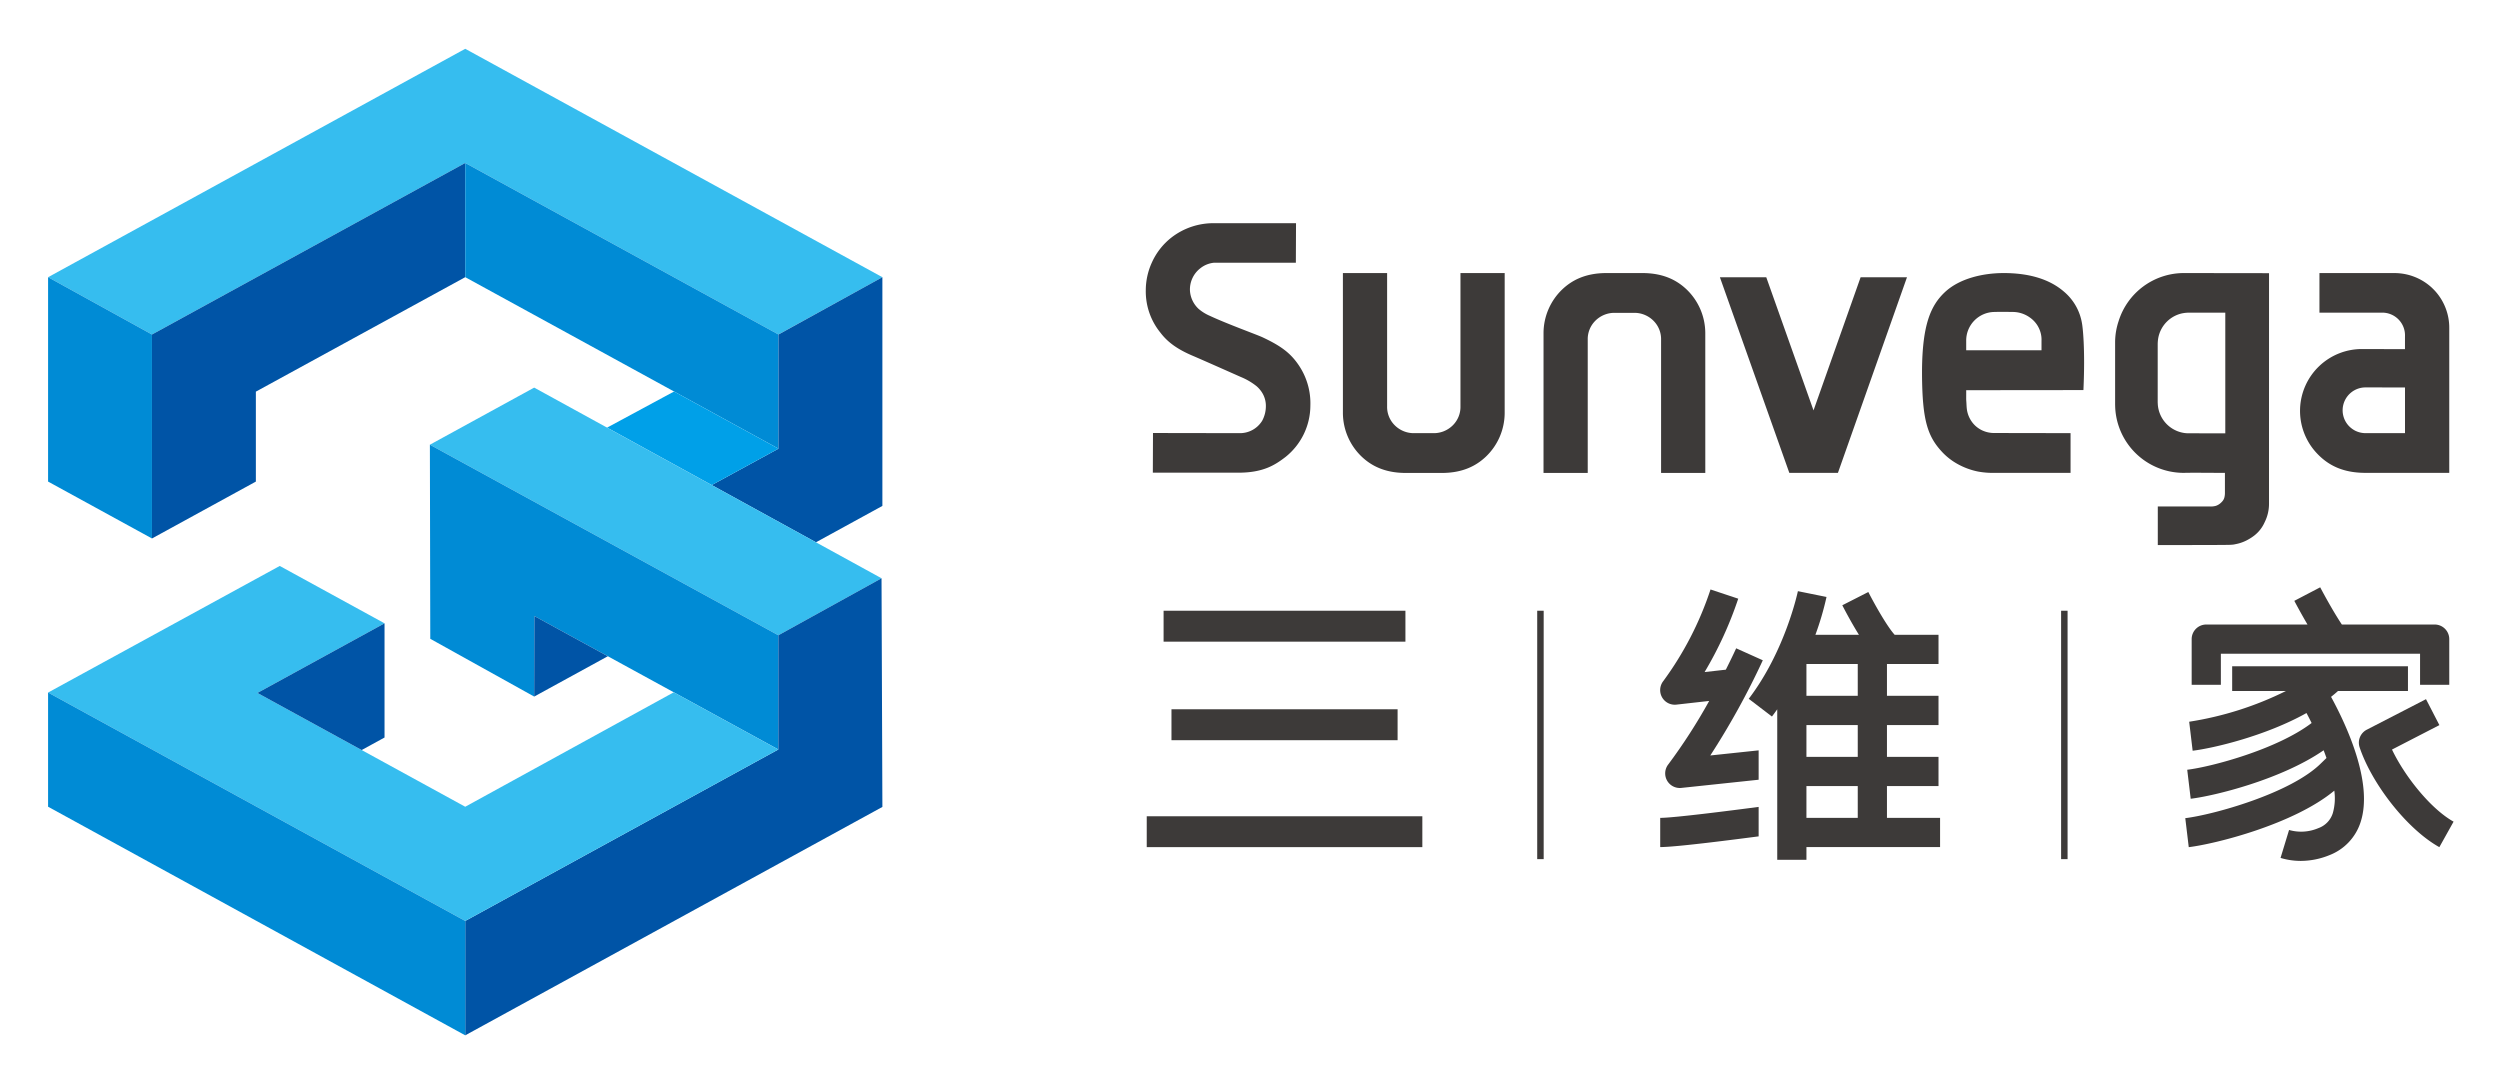 <svg xmlns="http://www.w3.org/2000/svg" role="img" viewBox="246.45 187.45 756.60 327.60"><title>Guangdong Sanweijia Information Technology Co., Ltd logo</title><defs><style>.cls-1{fill:#36bdef}.cls-2{fill:#008bd5}.cls-3{fill:#0054a6}.cls-5{fill:#3d3a39}</style></defs><g id="Layer_5" data-name="Layer 5"><path d="M292.442 288.686l94.806-51.915 94.787 51.906 31.461-17.334-126.248-69.125-126.245 69.125 31.439 17.343z" class="cls-1"/><path d="M261.003 271.343L261 333.194l31.442 17.219v-61.727l-31.439-17.343z" class="cls-2"/><path d="M292.442 350.413v-61.727l94.806-51.915v34.562l-63.363 34.642v27.219l-31.443 17.219z" class="cls-3"/><path d="M482.052 323.233v-34.547l-94.804-51.915v34.562l94.804 51.9z" class="cls-2"/><path d="M482.052 288.686l31.444-17.343-.001 69.217-20.103 11.007-31.544-17.315 20.204-11.019v-34.547z" class="cls-3"/><path fill="#00a0e8" d="M450.45 305.932l-20.273 10.935 31.671 17.385 20.204-11.019-31.602-17.301z"/><path d="M408.113 304.756l105.122 57.704-31.227 17.25-105.457-57.673 31.562-17.281z" class="cls-1"/><path d="M376.551 322.037l.118 58.743 31.444 17.48.062-24.361 73.833 40.374V379.71l-105.457-57.673z" class="cls-2"/><path d="M408.113 398.26l22.292-12.205-22.23-12.156-.062 24.361zm73.895 16.013l-94.76 51.893v34.616l126.248-69.125-.261-69.197-31.227 17.25v34.563z" class="cls-3"/><path d="M450.372 396.96l-63.125 34.644-62.899-34.439 38.478-21.072-31.713-17.364L261 397.042l126.248 69.124 94.76-51.893-31.636-17.313z" class="cls-1"/><path d="M362.826 376.093v34.56l-6.921 3.79-31.557-17.278 38.478-21.072z" class="cls-3"/><path d="M261 397.042v34.553l126.248 69.187v-34.616L261 397.042z" class="cls-2"/><path d="M711.67 372.29h1.96v75.174h-1.96zm158.551 0h1.96v75.174h-1.96zm-121.326 62.682v8.838c4.912 0 22.89-2.345 29.79-3.242V431.655c-7.894 1.035-25.632 3.317-29.79 3.317zm15.16-18.887a231.21 231.21 0 0 0 15.89-28.807l-8.06-3.625c-.032.07-1.171 2.587-3.129 6.466l-6.427.723a113.652 113.652 0 0 0 10.179-22.205l-8.385-2.79a99.049 99.049 0 0 1-14.334 27.778 4.42 4.42 0 0 0 3.512 7.1 4.565 4.565 0 0 0 .496-.027l9.922-1.116a168.399 168.399 0 0 1-12.411 19.247 4.419 4.419 0 0 0 3.512 7.099 4.469 4.469 0 0 0 .466-.024l23.399-2.478v-8.888z" class="cls-5"/><path d="M817.519 434.972v-9.63h15.603v-8.838h-15.603v-9.629h15.603V398.036h-15.603v-9.629h15.603v-8.838h-13.268c-2.592-2.875-6.627-10.305-7.975-12.952l-7.876 4.011c.355.696 2.516 4.897 5.038 8.941h-13.179a88.716 88.716 0 0 0 3.364-11.453l-8.662-1.753c-.037.178-3.768 18.015-14.876 32.576l7.027 5.361c.551-.723 1.08-1.453 1.598-2.185v45.543h8.838v-3.848h40.444V434.972zm-8.838 0h-15.531v-9.63h15.531zm0-18.468h-15.531v-9.629h15.531zm0-18.468h-15.531v-9.629h15.531zM600.985 402.109h68.435v9.358h-68.435zm-7.486 32.368h83.408v9.358h-83.408zm5.1-62.187h73.189v9.358h-73.189zm319.974 13.003H978.856v9.401h8.838v-13.82a4.419 4.419 0 0 0-4.419-4.419H955.188c-3.077-4.633-6.516-11.187-6.554-11.261l-7.833 4.095c.114.219 1.834 3.497 3.99 7.166h-30.636a4.419 4.419 0 0 0-4.419 4.419v13.82h8.838z" class="cls-5"/><path d="M954.031 396.565h21.165v-7.486h-53.201v7.486h16.289a100.121 100.121 0 0 1-29.301 9.309l1.05 8.775c6.179-.74 22.067-4.454 34.453-11.409a117.317 117.317 0 0 1 1.552 3.02c-10.549 8.025-30.436 13.285-37.645 14.148l1.05 8.775c7.253-.868 27.473-5.851 40.235-14.672.305.794.594 1.579.858 2.343l-1.531 1.483c-9.187 9.275-33.043 15.746-41.201 16.722l1.05 8.775c8.087-.966 31.837-6.947 44.05-17.103a16.571 16.571 0 0 1-.428 6.729 7.047 7.047 0 0 1-4.385 4.61 13.22 13.22 0 0 1-8.878.562l-2.577 8.454a20.967 20.967 0 0 0 6.126.91 23.021 23.021 0 0 0 8.644-1.733 15.908 15.908 0 0 0 9.482-10.088c3.82-11.82-4.249-29.187-8.967-37.832.738-.58 1.443-1.173 2.109-1.779z" class="cls-5"/><path d="M970.364 414.297l14.344-7.397-4.052-7.855-17.927 9.245a4.419 4.419 0 0 0-2.166 5.327c3.664 10.975 14.264 24.714 24.131 30.218L989 436.115c-6.908-3.853-14.779-13.704-18.636-21.818zM628.485 289.502c-1.644-.771-10.65-4.016-15.859-6.456a13.128 13.128 0 0 1-3.433-2.121 8.205 8.205 0 0 1-2.616-5.542 8.118 8.118 0 0 1 3.196-6.787 7.826 7.826 0 0 1 4.027-1.63c.18-.02 24.829 0 24.829 0l.047-11.962H614.242a20.732 20.732 0 0 0-13.29 4.349 20.079 20.079 0 0 0-5.931 7.613 20.296 20.296 0 0 0-1.81 8.332 19.767 19.767 0 0 0 4.427 12.826c2.165 2.849 5.067 5.012 9.88 7.042 2.477 1.047 12.579 5.538 14.486 6.385a19.503 19.503 0 0 1 4.694 2.745 8.57 8.57 0 0 1 1.349 1.451 2.295 2.295 0 0 1 .179.251.876.876 0 0 1 .03.043 7.513 7.513 0 0 1 1.298 4.238 9.307 9.307 0 0 1-1.118 4.509c0 .004-.217.345-.336.498a7.86 7.86 0 0 1-6.129 3.251c-6.645 0-26.579-.043-26.579-.043l-.047 12.009h25.894c7.527 0 11.101-2.327 14.263-4.757a19.975 19.975 0 0 0 7.518-15.478 20.581 20.581 0 0 0-3.83-12.737c-2.551-3.602-5.596-5.629-10.702-8.029zM795.294 311.654l-14.3-40.294h-14.032l21.008 59.196h14.712l20.898-59.196h-14.032l-14.254 40.294zm75.922-35.829c-4.579-4.03-10.967-5.736-18.367-5.736-6.209 0-13.317 1.594-17.777 5.756-4.349 4.064-6.841 9.968-6.943 23.718v1.289c.102 13.754 1.638 18.644 6.137 23.439a18.872 18.872 0 0 0 3.51 2.92 21.403 21.403 0 0 0 7.35 2.958 25.076 25.076 0 0 0 5.101.39c5.09 0 22.856-.003 22.856-.003v-12.018s-22.469-.041-23.052-.041a8.543 8.543 0 0 1-3.661-.782 8.17 8.17 0 0 1-2.374-1.676 8.443 8.443 0 0 1-2.236-4.365c-.174-1.018-.154-1.978-.225-2.746-.069-.743-.013-1.519-.034-3.387l35.478-.038c.574-12.579-.226-19.09-.426-20.137a15.919 15.919 0 0 0-5.336-9.541zm-6.924 14.69v2.941H841.5v-2.898a8.648 8.648 0 0 1 8.429-8.694c.769-.044 5.147-.026 5.905 0a8.935 8.935 0 0 1 4.883 1.641 8.418 8.418 0 0 1 2.162 2.163 8.261 8.261 0 0 1 1.126 2.429 7.818 7.818 0 0 1 .288 2.419zm119.238-14.859c-.373-.426-.75-.785-1.16-1.183a16.689 16.689 0 0 0-11.135-4.379h-22.827v11.974h19.017a6.874 6.874 0 0 1 6.869 7.212l-.005 3.839-12.764-.034a18.717 18.717 0 0 0-14.083 31.35c3.941 4.31 8.764 6.12 14.903 6.12.513 0 25.349.002 25.349.002V286.771a16.548 16.548 0 0 0-4.165-11.115zm-9.23 42.882H962.25a7.07 7.07 0 0 1-3.059-.759 7.314 7.314 0 0 1-1.882-1.415 6.924 6.924 0 0 1-1.675-3.051 6.93 6.93 0 0 1 1.909-6.677 7.003 7.003 0 0 1 2.079-1.381 6.83 6.83 0 0 1 2.78-.556c.962 0 11.897.008 11.897.008zm-217.465-43.535c-2.854-2.694-6.903-4.909-13.339-4.913-.067-0-10.802-0-10.869 0-6.436.004-10.484 2.22-13.339 4.913a18.357 18.357 0 0 0-5.704 13.243c0 .206-.003 42.341-.003 42.341h13.381V290.261a7.824 7.824 0 0 1 2.189-5.623 8.155 8.155 0 0 1 6.302-2.5h5.216a8.155 8.155 0 0 1 6.302 2.5 7.824 7.824 0 0 1 2.189 5.623v40.324h13.381s-.003-42.134-.003-42.341a18.357 18.357 0 0 0-5.704-13.243zm-68.39 35.408a7.824 7.824 0 0 1-2.189 5.623 8.155 8.155 0 0 1-6.303 2.5h-5.216a8.155 8.155 0 0 1-6.302-2.5 7.824 7.824 0 0 1-2.189-5.623v-40.324h-13.381s.003 42.134.003 42.341a18.357 18.357 0 0 0 5.704 13.243c2.854 2.694 6.903 4.909 13.339 4.913.067 0 10.802 0 10.869 0 6.436-.004 10.484-2.22 13.339-4.913a18.357 18.357 0 0 0 5.705-13.243c0-.206.003-42.341.003-42.341H688.445zm218.881-40.322a20.709 20.709 0 0 0-19.703 14.556 20.355 20.355 0 0 0-1.054 6.158l-.001.03c-.001.307-0 16.584 0 18.937l-.001.023.001.023v.23l.006.007 0.0.005a20.755 20.755 0 0 0 15.705 19.874q.412.104.831.192c.037.008.075.014.113.021q.444.09.896.16c.031.005.063.009.094.014q.481.073.969.123l.017.002a20.684 20.684 0 0 0 2.128.113l.017-0.0.001 0c3.437-.073 6.991 0 12.456 0 .006.399 0 5.033 0 6.102a5.502 5.502 0 0 1-.112 1.109 2.883 2.883 0 0 1-.23.734 3.058 3.058 0 0 1-.578.821c-.093.099-.186.195-.281.279a4.141 4.141 0 0 1-1.564.943 5.881 5.881 0 0 1-1.894.181h-15.657V352.401s19.754.023 21.78-.064c.048-.002.095-.004.143-.006a9.615 9.615 0 0 0 1.152-.101c.111-.022.217-.049.326-.072a12.351 12.351 0 0 0 4.276-1.608 13.556 13.556 0 0 0 1.493-.999 10.42 10.42 0 0 0 3.183-4.085 12.374 12.374 0 0 0 1.305-5.535h0l.008-69.807s-25.481-.036-25.824-.036zm-7.869 27.896v-6.377c0-.268.014-.527.033-.783.017-.262.049-.52.087-.776.006-.04.009-.083.016-.123a9.367 9.367 0 0 1 2.765-5.25l.006-.006a9.353 9.353 0 0 1 4.451-2.378c.092-.02.182-.035.273-.052.125-.024.251-.043.377-.061q.369-.052.717-.077c.079-.006.157-.012.236-.016.448-.024 11.493-.017 11.493-.017v36.519s-11.064-.003-11.328-.006a9.385 9.385 0 0 1-9.097-8.775l-.031-.603z" class="cls-5"/></g></svg>